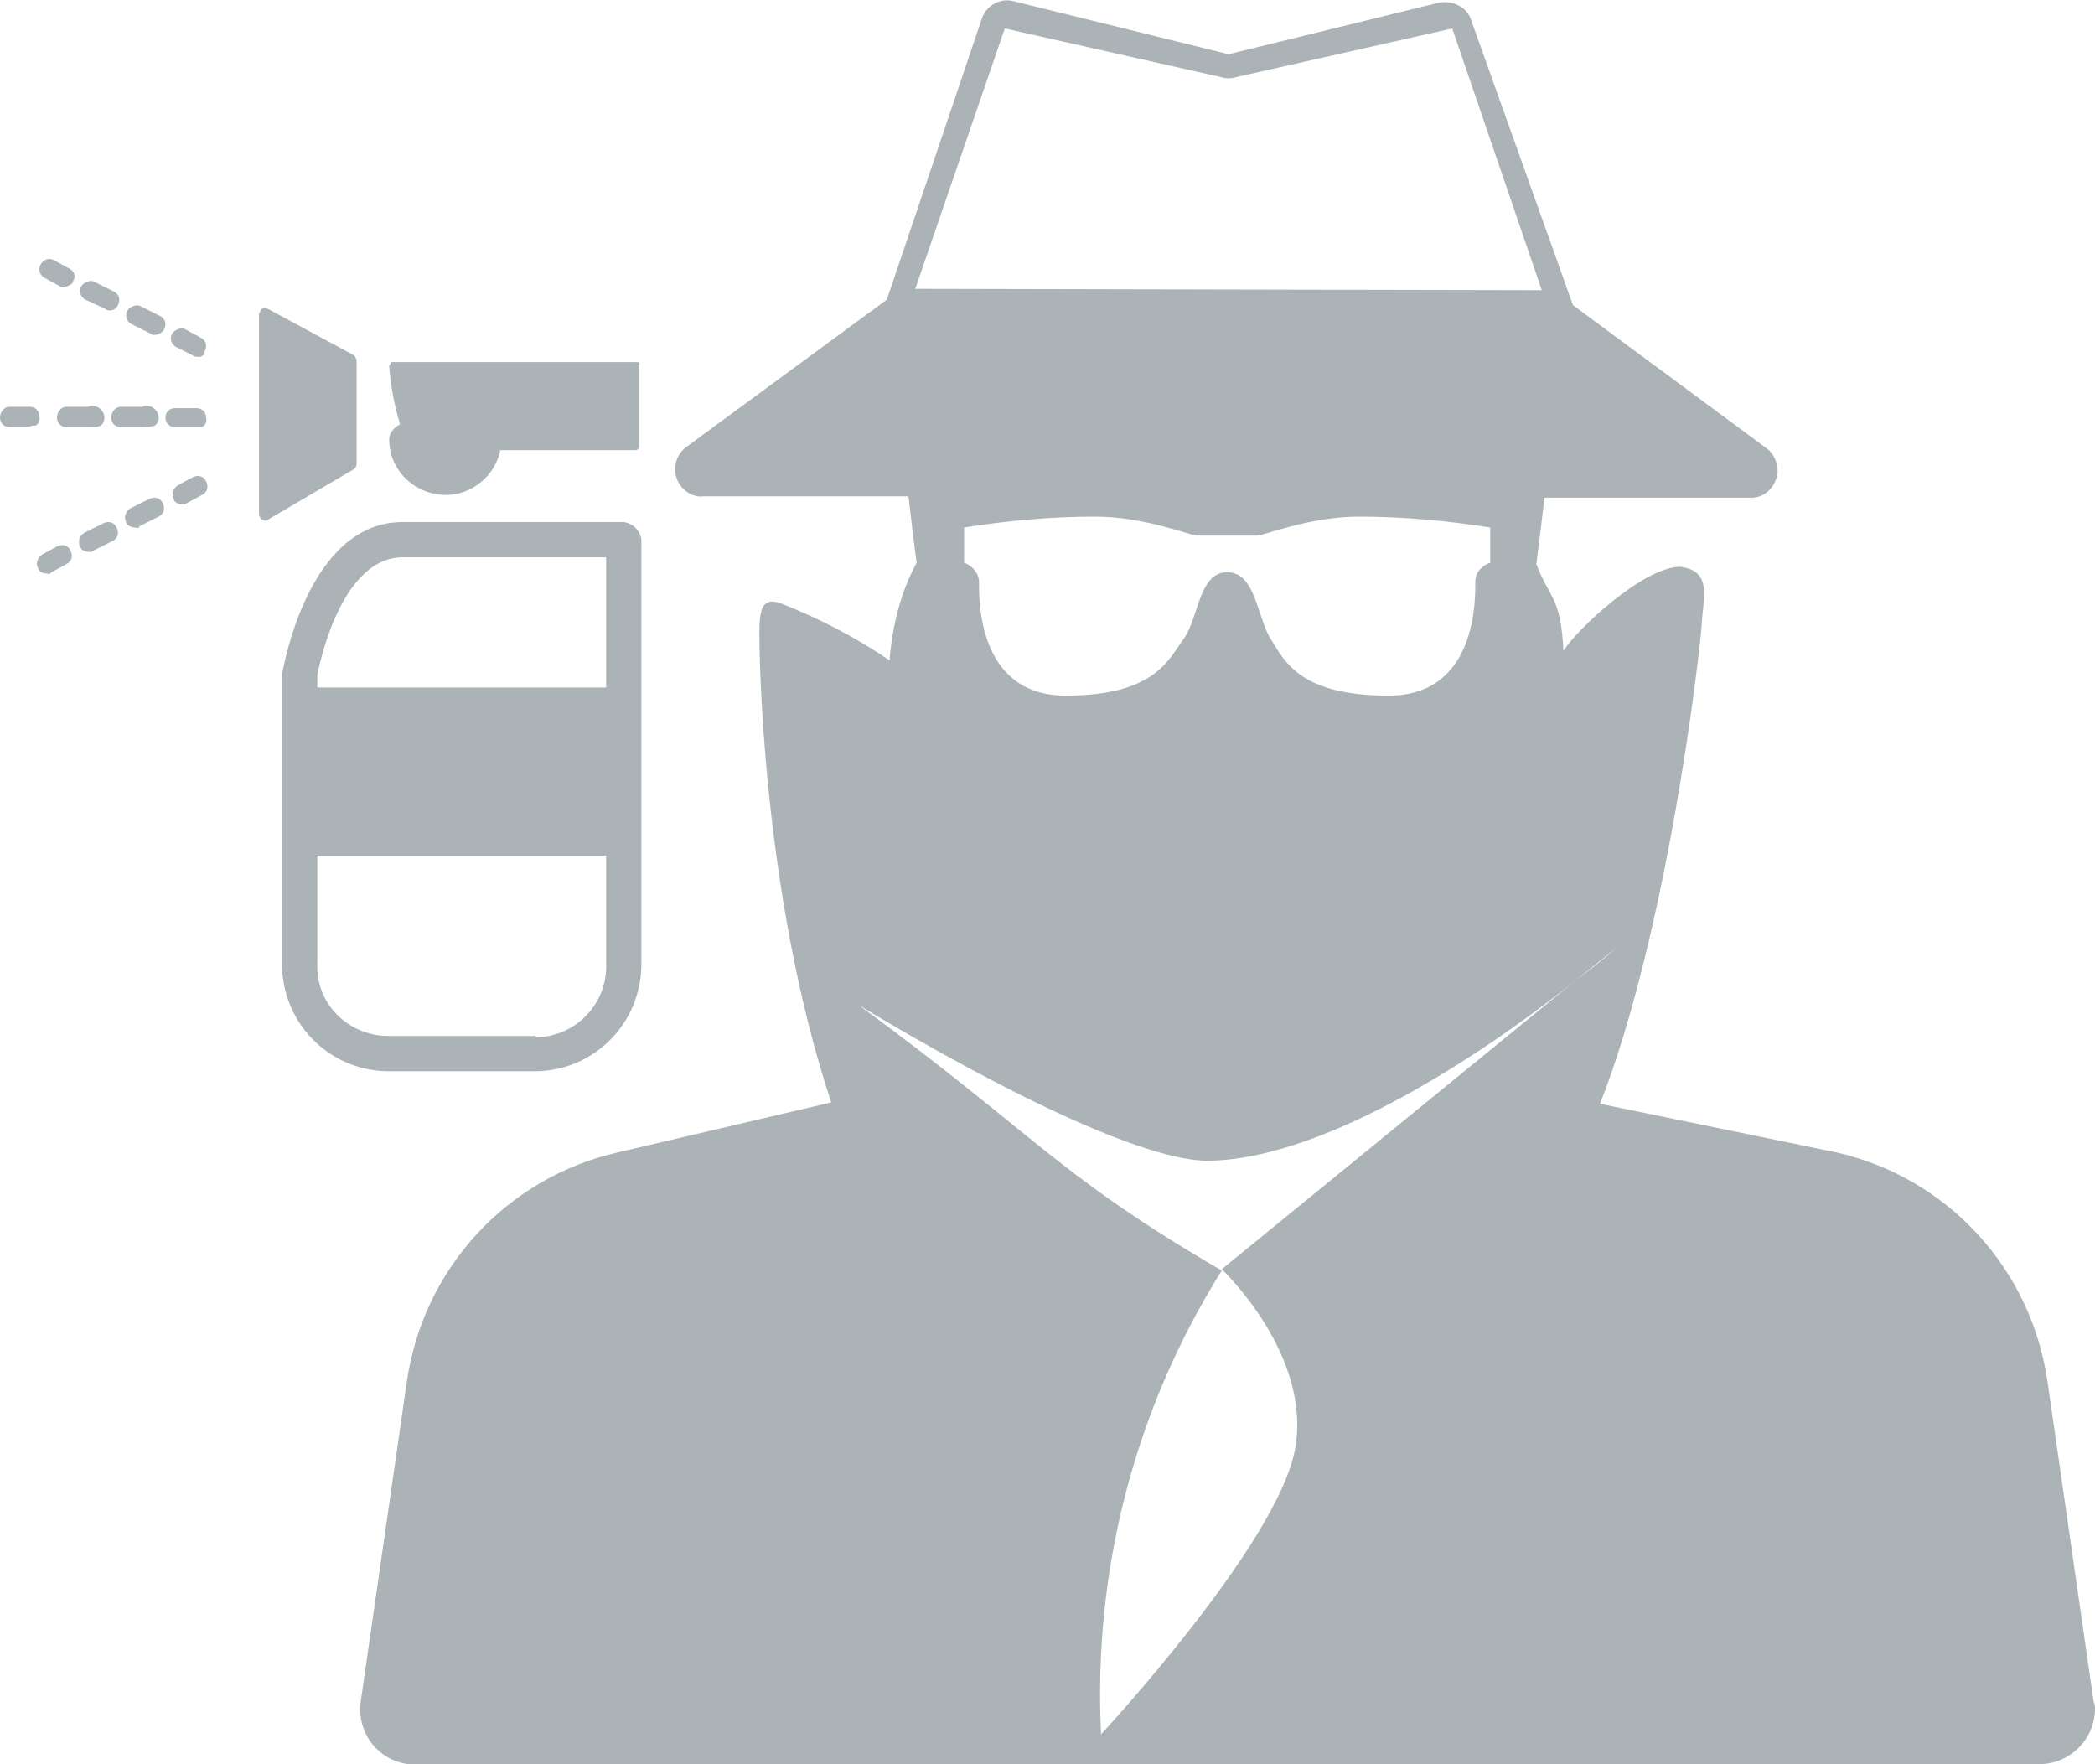 <?xml version="1.0" encoding="utf-8"?>
<!-- Generator: Adobe Illustrator 21.0.0, SVG Export Plug-In . SVG Version: 6.00 Build 0)  -->
<svg version="1.1" id="Layer_1" xmlns="http://www.w3.org/2000/svg" xmlns:xlink="http://www.w3.org/1999/xlink" x="0px" y="0px"
	 viewBox="0 0 154.5 130.1" style="enable-background:new 0 0 154.5 130.1;" xml:space="preserve">
<style type="text/css">
	.header-icon-st0{fill:#abb3b7;}
</style>
<title>Icons</title>
<path class="header-icon-st0" d="M154.4,125.5l-3.4-23.6c-1.2-8.3-7.3-15-15.5-16.9l-17.5-3.6c4.9-12.5,7.3-32.6,7.5-35.4c0.1-2,0.8-3.9-1.6-4.2
	c-2.7,0-7.7,4.7-8.6,6.2c-0.2-4-1-3.8-2-6.4c0.2-1.5,0.4-3.2,0.6-4.9h15.1c1.1,0.1,2-0.8,2.1-1.9c0-0.7-0.3-1.4-0.9-1.8l-14.2-10.5
	l-7.5-21c-0.3-1-1.4-1.5-2.4-1.3L90.6,4L74.8,0.1c-1-0.3-2.1,0.3-2.4,1.3l-7,20.7L50.7,32.9c-0.9,0.6-1.2,1.8-0.6,2.8
	c0.4,0.6,1.1,1,1.8,0.9H67c0.2,1.7,0.4,3.5,0.6,4.9c-1.2,2.2-1.8,4.7-2,7.2c-2.5-1.7-5.2-3.1-8-4.2C56.2,44,56,44.9,56,46.8
	c0,0.8,0.1,18.8,5.3,34.5L45.5,85c-8.2,1.9-14.3,8.6-15.5,16.9l-3.4,23.6c-0.3,2.2,1.2,4.3,3.5,4.6c0.2,0,0.4,0,0.5,0h119.8
	c2.2,0,4.1-1.8,4.1-4.1C154.5,125.9,154.5,125.7,154.4,125.5z M67.5,21.3l6.6-19.2l16,3.6c0.3,0.1,0.7,0.1,1,0l16-3.6l6.6,19.3
	L67.5,21.3L67.5,21.3z M116.2,72.3L90.1,93.6c0,0,6.7,6.3,5.4,13.3s-14.3,21-14.3,21c-0.6-12.1,2.5-24,8.9-34.2
	c-12.2-7.1-13.7-10-26.8-19.6c0,0,18.6,11.5,25.8,11.5C98.2,85.5,110.6,76.8,116.2,72.3l3-2.4C119.2,69.9,118.1,70.9,116.2,72.3
	L116.2,72.3z M109.9,41.5c-0.6,0.2-1.1,0.7-1.1,1.4c0,1.1,0.2,8.4-6.4,8.4s-7.7-2.6-8.7-4.2s-1.1-4.9-3.2-4.9s-2.1,3.4-3.2,4.9
	s-2.1,4.2-8.7,4.2s-6.4-7.3-6.4-8.4c0-0.6-0.5-1.2-1.1-1.4v-2.6c3.2-0.5,6.4-0.8,9.7-0.8c3.6,0,7,1.4,7.5,1.4h4.4
	c0.5,0,3.9-1.4,7.5-1.4c3.3,0,6.5,0.3,9.7,0.8C109.9,38.9,109.9,41.5,109.9,41.5z M26.1,26.2l-6.3-3.4c-0.2-0.1-0.4-0.1-0.5,0
	c-0.1,0.1-0.2,0.3-0.2,0.4v14.7c0,0.2,0.1,0.3,0.2,0.4c0.1,0,0.2,0.1,0.2,0.1c0.1,0,0.2,0,0.3-0.1l6.3-3.7c0.1-0.1,0.2-0.2,0.2-0.4
	v-7.6C26.3,26.5,26.2,26.3,26.1,26.2z M47,26.7H29c-0.1,0-0.2,0-0.2,0.1c0,0.1-0.1,0.1-0.1,0.2c0.1,1.5,0.4,2.9,0.8,4.3
	c-0.4,0.2-0.8,0.6-0.8,1.1c0,2.3,1.9,4.1,4.2,4.1c1.9,0,3.6-1.4,4-3.3h10c0.1,0,0.2-0.1,0.2-0.2v-6.1C47.2,26.8,47.1,26.7,47,26.7
	L47,26.7z M14.5,26.3c-0.1,0-0.2,0-0.3-0.1L13,25.6c-0.4-0.2-0.5-0.7-0.3-1s0.7-0.5,1-0.3l1.1,0.6c0.4,0.2,0.5,0.6,0.3,1
	c0,0,0,0,0,0C15.1,26.2,14.8,26.4,14.5,26.3L14.5,26.3z M11.4,24.7c-0.1,0-0.2,0-0.3-0.1l-1.4-0.7c-0.4-0.2-0.5-0.7-0.3-1
	s0.7-0.5,1-0.3l1.4,0.7c0.4,0.2,0.5,0.6,0.3,1c0,0,0,0,0,0C12,24.5,11.7,24.7,11.4,24.7L11.4,24.7z M8.1,22.9c-0.1,0-0.2,0-0.3-0.1
	l-1.5-0.7c-0.4-0.2-0.5-0.7-0.3-1s0.7-0.5,1-0.3l1.4,0.7c0.4,0.2,0.5,0.6,0.3,1c0,0,0,0,0,0C8.6,22.7,8.4,22.9,8.1,22.9L8.1,22.9z
	 M4.7,21.2c-0.1,0-0.2,0-0.3-0.1l-1.1-0.6c-0.4-0.2-0.5-0.7-0.3-1c0.2-0.4,0.7-0.5,1-0.3l0,0l1.1,0.6c0.4,0.2,0.5,0.6,0.3,0.9
	c0,0,0,0,0,0.1C5.3,21,5,21.1,4.7,21.2L4.7,21.2z M13.5,37.2c-0.3,0-0.6-0.1-0.7-0.4c-0.2-0.4,0-0.8,0.3-1l1.1-0.6
	c0.4-0.2,0.8-0.1,1,0.3c0.2,0.4,0.1,0.8-0.3,1l-1.1,0.6C13.7,37.2,13.6,37.2,13.5,37.2L13.5,37.2z M6.6,40.7c-0.3,0-0.6-0.1-0.7-0.4
	c-0.2-0.4,0-0.8,0.3-1l1.4-0.7c0.4-0.2,0.8-0.1,1,0.3c0.2,0.4,0.1,0.8-0.3,1l0,0l-1.4,0.7C6.8,40.7,6.7,40.7,6.6,40.7L6.6,40.7z
	 M10,38.9c-0.3,0-0.6-0.1-0.7-0.4c-0.2-0.4,0-0.8,0.3-1l1.4-0.7c0.4-0.2,0.8-0.1,1,0.3c0.2,0.4,0.1,0.8-0.3,1l0,0l-1.4,0.7
	C10.3,38.9,10.1,39,10,38.9L10,38.9z M3.5,42.3c-0.3,0-0.6-0.1-0.7-0.4c-0.2-0.4,0-0.8,0.3-1l1.1-0.6c0.4-0.2,0.8-0.1,1,0.3
	c0.2,0.4,0.1,0.8-0.3,1l0,0l-1.1,0.6C3.7,42.3,3.6,42.4,3.5,42.3L3.5,42.3z M14.5,31.5h-1.6c-0.4,0-0.7-0.3-0.7-0.7s0.3-0.7,0.7-0.7
	h1.6c0.4,0,0.7,0.3,0.7,0.7c0,0,0,0,0,0c0.1,0.3-0.1,0.7-0.4,0.7C14.7,31.5,14.6,31.5,14.5,31.5L14.5,31.5z M10.5,31.5H8.9
	c-0.4,0-0.7-0.3-0.7-0.7S8.5,30,8.9,30h1.6c0.3-0.2,0.9,0,1.1,0.4s0.1,0.8-0.2,1C11,31.5,10.7,31.5,10.5,31.5L10.5,31.5z M6.5,31.5
	H4.9c-0.4,0-0.7-0.3-0.7-0.7S4.5,30,4.9,30h1.6c0.3-0.2,0.9,0,1.1,0.4s0.1,0.8-0.2,1c-0.2,0.1-0.5,0.1-0.8,0.1L6.5,31.5z M2.4,31.5
	H0.7c-0.4,0-0.7-0.3-0.7-0.7S0.3,30,0.7,30h1.5c0.4,0,0.7,0.3,0.7,0.7c0,0,0,0,0,0c0.1,0.3-0.1,0.7-0.4,0.7c-0.1,0-0.2,0-0.3,0
	L2.4,31.5z M46,38.5H29.7c-7,0-8.8,10.8-8.9,11.2v21.4c0,4.3,3.4,7.8,7.7,7.9c0,0,0.1,0,0.1,0h11c4.3-0.1,7.7-3.6,7.7-7.9V39.9
	c0-0.7-0.6-1.3-1.3-1.4L46,38.5z M23.4,50.1v-0.3c0.3-1.6,2-8.7,6.3-8.7h15v9.6H23.4V50.1z M39.5,76.4h-11c-2.9-0.1-5.2-2.4-5.1-5.3
	c0,0,0,0,0,0v-8h21.3v8c0.1,2.9-2.2,5.3-5.1,5.4C39.6,76.5,39.5,76.5,39.5,76.4L39.5,76.4z"/>
</svg>
